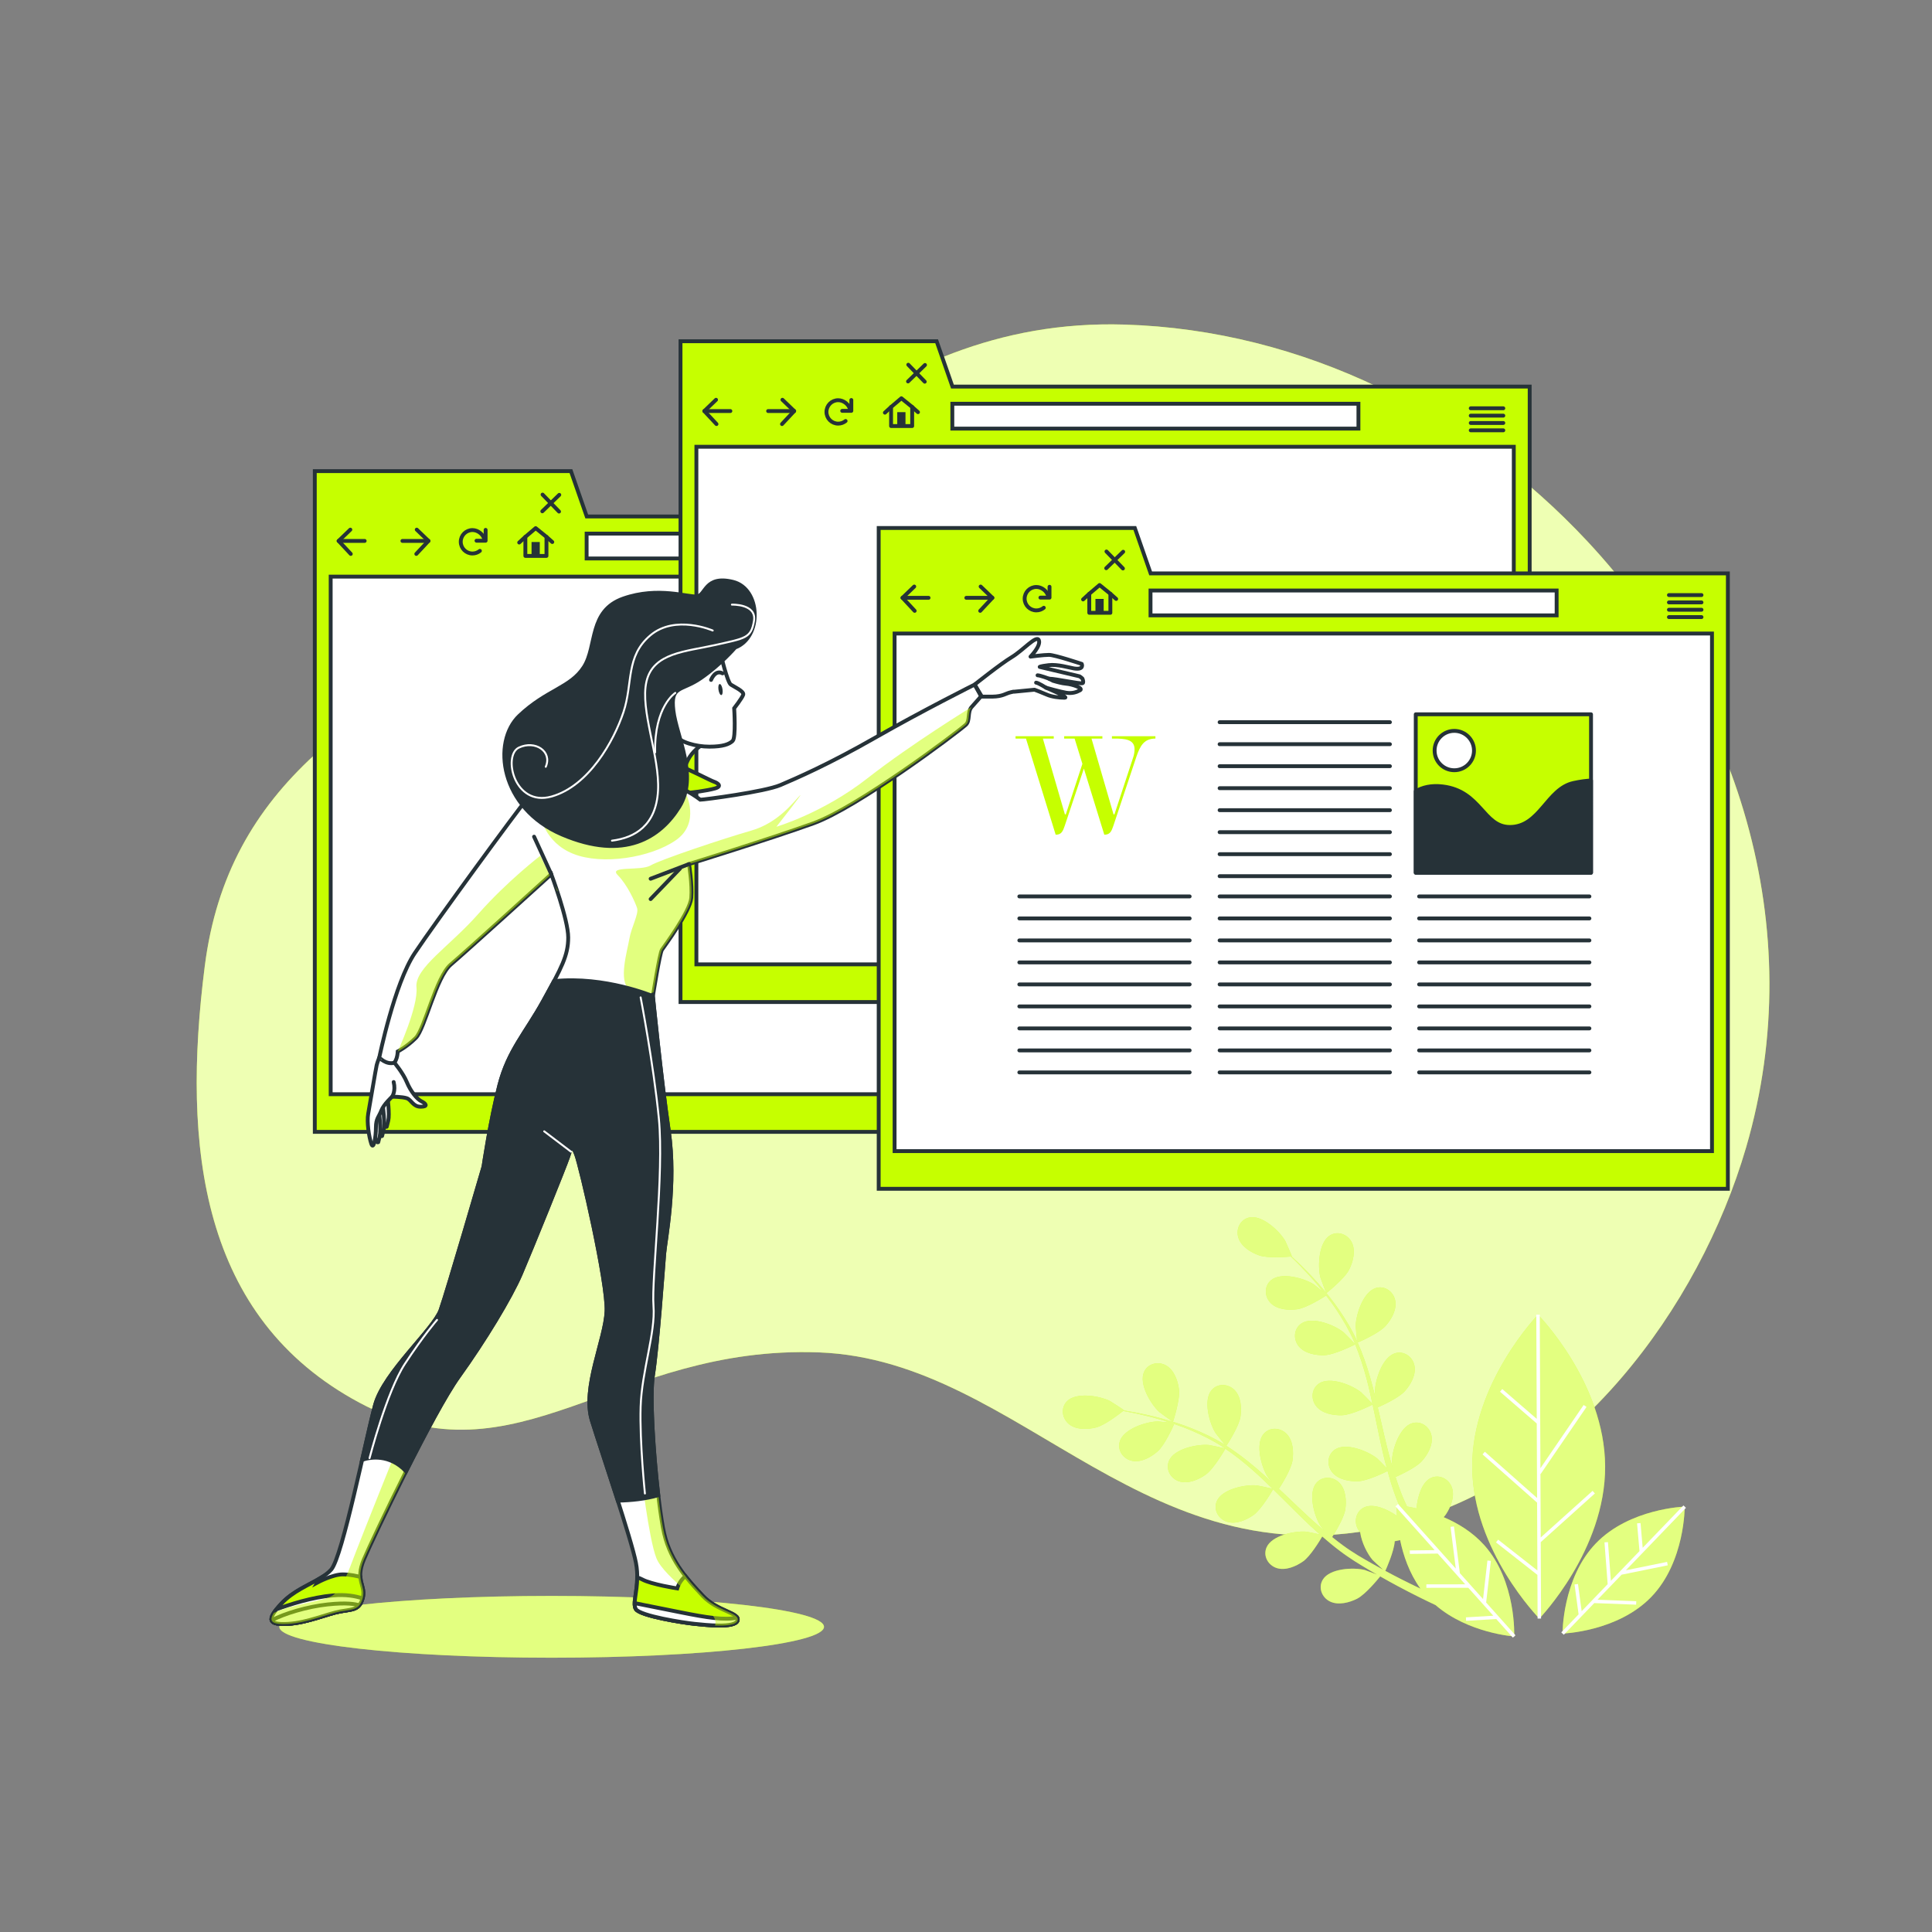 <?xml version="1.0" encoding="utf-8"?>
<!-- Generator: Adobe Illustrator 27.5.0, SVG Export Plug-In . SVG Version: 6.00 Build 0)  -->
<svg version="1.1" xmlns="http://www.w3.org/2000/svg" xmlns:xlink="http://www.w3.org/1999/xlink" x="0px" y="0px"
	 viewBox="0 0 500 500" style="enable-background:new 0 0 500 500;" xml:space="preserve">
<rect x="0" y="0" width="500" height="500" fill="#808080" stroke="none"/>
<g id="Background_Simple">
	<g>
		<path style="fill:#C6FF00;" d="M410.796,140.071C380.141,107.236,337.344,85.404,291,84c-66-2-100,50-149,74s-83,45-89,92
			s-1,91,40,113s66-15,119-13c52.999,2,85,62.027,151.498,44.015c43.754-11.852,76.193-55.278,88.39-97.053
			C468.594,239.747,449.244,181.254,410.796,140.071z"/>
		<path style="opacity:0.7;fill:#FFFFFF;" d="M410.796,140.071C380.141,107.236,337.344,85.404,291,84c-66-2-100,50-149,74
			s-83,45-89,92s-1,91,40,113s66-15,119-13c52.999,2,85,62.027,151.498,44.015c43.754-11.852,76.193-55.278,88.39-97.053
			C468.594,239.747,449.244,181.254,410.796,140.071z"/>
	</g>
</g>
<g id="Plants">
	<g>
		<g>
			<path style="fill:#C6FF00;" d="M343.272,334.649c0.004-0.003,4.678-3.693,5.876-6.063c1.02-2.019,1.76-4.874,0.706-7.024
				c-1.031-2.105-3.613-3.115-5.688-1.825c-2.88,1.792-3.189,7.901-2.455,10.839C341.775,330.83,343.224,334.687,343.272,334.649z"
				/>
			<path style="fill:#C6FF00;" d="M300.023,365.426c0.193,0.177,3.529,2.595,3.548,2.536c0.001-0.004,1.864-5.66,1.556-8.298
				c-0.263-2.247-1.221-5.036-3.286-6.249c-2.021-1.187-4.732-0.605-5.75,1.616C294.678,358.114,297.79,363.38,300.023,365.426z"/>
			<path style="fill:#C6FF00;" d="M398.039,340.245c0,0-17.125,17.677-17.032,39.39c0.094,21.714,17.37,39.242,17.37,39.242
				s17.125-17.677,17.031-39.39C415.316,357.774,398.039,340.245,398.039,340.245z"/>
			<path style="fill:#C6FF00;" d="M373.623,392.64c0.243-0.266,0.455-0.528,0.619-0.777c1.246-1.888,2.308-4.64,1.509-6.897
				c-0.782-2.21-3.231-3.509-5.44-2.466c-2.324,1.098-3.465,4.827-3.711,7.876c-0.928-0.213-1.764-0.374-2.482-0.495
				c-0.307-0.69-0.616-1.386-0.929-2.089c-0.339-0.721-0.574-1.448-0.87-2.182c-0.41-1.084-0.779-2.224-1.149-3.359
				c1.355-0.605,5.298-2.45,6.768-4.075c1.517-1.678,2.984-4.236,2.536-6.588c-0.439-2.303-2.662-3.959-5.004-3.262
				c-3.251,0.967-5.162,6.778-5.23,9.806c-0.002,0.098,0.05,0.74,0.119,1.5c-0.328-1.12-0.659-2.237-0.953-3.383
				c-0.836-3.251-1.586-6.589-2.352-9.93c-0.159-0.696-0.329-1.389-0.492-2.085c1.142-0.504,5.433-2.465,6.973-4.167
				c1.517-1.678,2.984-4.237,2.536-6.589c-0.439-2.303-2.662-3.959-5.004-3.262c-3.251,0.967-5.162,6.778-5.23,9.806
				c-0.002,0.108,0.062,0.874,0.141,1.73c-0.442-1.809-0.905-3.608-1.42-5.377c-0.897-3.097-1.949-6.098-3.197-8.925
				c0.405-0.173,5.481-2.371,7.193-4.263c1.517-1.678,2.984-4.237,2.536-6.589c-0.439-2.303-2.662-3.959-5.004-3.262
				c-3.251,0.968-5.162,6.778-5.23,9.806c-0.005,0.215,0.246,2.983,0.37,3.969c-0.015-0.033-0.026-0.07-0.042-0.104
				c-1.338-2.956-2.981-5.612-4.661-8.055c-1.672-2.44-3.455-4.596-5.146-6.536c-1.687-1.946-3.35-3.622-4.834-5.093
				c-0.81-0.79-1.565-1.498-2.277-2.151c0.014-0.001,0.072-0.007,0.072-0.007c0.062-0.006-1.584-3.783-1.715-4.01
				c-1.52-2.62-5.995-6.79-9.309-6.07c-2.388,0.518-3.538,3.041-2.812,5.27c0.741,2.276,3.26,3.811,5.398,4.55
				c2.191,0.757,6.979,0.391,8.165,0.286c0.725,0.693,1.493,1.442,2.323,2.288c1.448,1.5,3.069,3.206,4.707,5.18
				c0.438,0.525,0.887,1.107,1.333,1.664c-0.946-0.782-2.259-1.837-2.398-1.925c-2.555-1.625-8.449-3.264-11.059-1.098
				c-1.881,1.56-1.739,4.329-0.067,5.973c1.707,1.679,4.65,1.88,6.887,1.551c2.335-0.344,6.507-2.951,7.413-3.531
				c0.968,1.248,1.934,2.552,2.862,3.971c1.601,2.439,3.179,5.12,4.429,8.051c0.069,0.163,0.122,0.34,0.19,0.504
				c-0.401-0.467-2.782-2.873-2.968-3.022c-2.361-1.896-8.039-4.172-10.871-2.306c-2.04,1.344-2.204,4.112-0.723,5.929
				c1.512,1.856,4.415,2.38,6.675,2.298c2.605-0.095,7.738-2.685,7.931-2.782c1.136,2.759,2.091,5.678,2.896,8.699
				c0.586,2.188,1.089,4.428,1.573,6.68c-0.535-0.596-2.75-2.831-2.928-2.974c-2.362-1.896-8.039-4.172-10.872-2.305
				c-2.041,1.344-2.204,4.112-0.723,5.929c1.512,1.856,4.415,2.38,6.676,2.298c2.543-0.092,7.472-2.552,7.887-2.76
				c0.219,1.023,0.442,2.043,0.654,3.071c0.692,3.353,1.371,6.717,2.144,10.016c0.267,1.143,0.573,2.259,0.874,3.38
				c-0.83-0.869-2.372-2.42-2.519-2.538c-2.361-1.896-8.039-4.172-10.872-2.306c-2.041,1.345-2.204,4.112-0.723,5.929
				c1.512,1.856,4.415,2.38,6.675,2.298c2.271-0.082,6.46-2.061,7.632-2.635c0.515,1.859,1.067,3.693,1.696,5.472
				c0.288,0.761,0.533,1.557,0.851,2.272c0.161,0.383,0.318,0.759,0.477,1.138c-0.421-0.047-0.654-0.063-0.654-0.063
				s-0.045,1.06,0.056,2.784c-2.493-1.775-6.085-3.305-8.422-2.231c-2.221,1.02-2.801,3.73-1.613,5.751
				c0.151,0.257,0.327,0.496,0.523,0.72c0.369,2.678,1.902,5.654,3.22,7.175c0.127,0.147,1.823,1.71,2.705,2.489
				c-0.853-0.463-1.702-0.92-2.583-1.417c-1.272-0.705-2.594-1.492-3.879-2.246c-0.652-0.416-1.31-0.836-1.975-1.26
				c-0.68-0.414-1.277-0.892-1.93-1.34c-0.94-0.678-1.876-1.425-2.812-2.168c0.796-1.252,3.068-4.967,3.397-7.132
				c0.34-2.236,0.152-5.18-1.519-6.894c-1.637-1.679-4.404-1.833-5.973,0.04c-2.178,2.6-0.566,8.501,1.047,11.064
				c0.052,0.083,0.45,0.589,0.927,1.185c-0.891-0.753-1.784-1.502-2.662-2.296c-2.491-2.25-4.958-4.621-7.44-6.985
				c-0.517-0.493-1.041-0.977-1.56-1.468c0.675-1.05,3.172-5.053,3.517-7.322c0.34-2.237,0.152-5.18-1.519-6.895
				c-1.636-1.679-4.404-1.833-5.973,0.04c-2.177,2.6-0.566,8.501,1.047,11.064c0.058,0.092,0.534,0.695,1.072,1.366
				c-1.367-1.265-2.745-2.51-4.151-3.702c-2.456-2.088-4.99-4.011-7.59-5.68c0.242-0.368,3.264-5.002,3.647-7.524
				c0.34-2.237,0.152-5.18-1.519-6.895c-1.636-1.679-4.404-1.833-5.973,0.04c-2.178,2.601-0.566,8.501,1.048,11.064
				c0.114,0.182,1.852,2.352,2.498,3.107c-0.031-0.02-0.061-0.044-0.092-0.064c-2.747-1.727-5.582-3.036-8.331-4.148
				c-2.741-1.112-5.417-1.927-7.898-2.613c-2.481-0.692-4.792-1.173-6.841-1.581c-1.111-0.212-2.132-0.386-3.086-0.538
				c0.011-0.009,0.056-0.045,0.056-0.045c0.048-0.039-3.409-2.281-3.643-2.398c-2.713-1.347-8.746-2.356-11.113,0.072
				c-1.706,1.749-1.273,4.488,0.562,5.947c1.874,1.49,4.822,1.381,7.012,0.817c2.245-0.578,6.036-3.523,6.968-4.266
				c0.987,0.178,2.041,0.379,3.2,0.626c2.035,0.452,4.329,0.981,6.784,1.724c0.654,0.197,1.351,0.434,2.029,0.653
				c-1.22-0.13-2.898-0.286-3.062-0.283c-3.028,0.054-8.847,1.939-9.829,5.185c-0.708,2.339,0.938,4.57,3.239,5.019
				c2.35,0.458,4.915-0.997,6.6-2.506c1.758-1.575,3.799-6.051,4.235-7.035c1.496,0.506,3.021,1.062,4.578,1.733
				c2.68,1.151,5.476,2.517,8.135,4.272c0.148,0.098,0.289,0.216,0.436,0.316c-0.592-0.168-3.906-0.861-4.143-0.883
				c-3.016-0.279-9.007,0.955-10.339,4.074c-0.96,2.247,0.43,4.645,2.668,5.344c2.285,0.714,4.995-0.45,6.835-1.766
				c2.121-1.516,4.973-6.508,5.08-6.696c2.469,1.675,4.877,3.583,7.214,5.658c1.696,1.502,3.351,3.092,4.998,4.704
				c-0.775-0.202-3.856-0.844-4.083-0.865c-3.016-0.279-9.007,0.956-10.339,4.074c-0.96,2.247,0.43,4.645,2.668,5.344
				c2.285,0.714,4.995-0.45,6.835-1.766c2.07-1.48,4.825-6.251,5.055-6.653c0.747,0.732,1.497,1.46,2.24,2.201
				c2.427,2.414,4.849,4.846,7.314,7.171c0.853,0.806,1.724,1.569,2.593,2.337c-1.172-0.266-3.313-0.71-3.501-0.727
				c-3.016-0.279-9.007,0.956-10.34,4.074c-0.96,2.247,0.43,4.645,2.668,5.344c2.285,0.714,4.995-0.451,6.835-1.766
				c1.849-1.322,4.251-5.283,4.912-6.408c1.455,1.267,2.927,2.492,4.433,3.628c0.66,0.476,1.303,1.005,1.963,1.425
				c0.655,0.439,1.305,0.873,1.948,1.302c1.361,0.842,2.623,1.63,3.909,2.381c0.648,0.384,1.268,0.732,1.902,1.097
				c-1.147-0.447-2.975-1.126-3.149-1.17c-2.939-0.733-9.048-0.42-10.837,2.461c-1.29,2.076-0.279,4.657,1.827,5.687
				c2.151,1.052,5.006,0.311,7.024-0.71c2.225-1.127,5.573-5.27,5.98-5.78c1.556,0.886,3.08,1.735,4.52,2.502
				c3.842,2.058,7.198,3.698,9.801,4.921c8.456,7.312,20.36,8.117,20.36,8.117s0.629-14.256-7.765-23.64
				C381.058,396.473,377.247,394.183,373.623,392.64z M358.52,406.542c0.266-0.583,2.292-5.113,2.432-7.668
				c0.471-0.086,0.943-0.185,1.402-0.292c0.811,3.921,2.351,8.523,5.251,12.553c-1.538-0.73-3.201-1.542-4.97-2.44
				C361.319,408.031,359.935,407.303,358.52,406.542z"/>
			<path style="fill:#C6FF00;" d="M436,389.914c0,0-14.263,0.437-22.994,9.508c-8.731,9.071-8.623,23.341-8.623,23.341
				s14.264-0.437,22.995-9.508C436.108,404.184,436,389.914,436,389.914z"/>
		</g>
		<g style="opacity:0.5;">
			<path style="fill:#FFFFFF;" d="M343.272,334.649c0.004-0.003,4.678-3.693,5.876-6.063c1.02-2.019,1.76-4.874,0.706-7.024
				c-1.031-2.105-3.613-3.115-5.688-1.825c-2.88,1.792-3.189,7.901-2.455,10.839C341.775,330.83,343.224,334.687,343.272,334.649z"
				/>
			<path style="fill:#FFFFFF;" d="M300.023,365.426c0.193,0.177,3.529,2.595,3.548,2.536c0.001-0.004,1.864-5.66,1.556-8.298
				c-0.263-2.247-1.221-5.036-3.286-6.249c-2.021-1.187-4.732-0.605-5.75,1.616C294.678,358.114,297.79,363.38,300.023,365.426z"/>
			<path style="fill:#FFFFFF;" d="M398.039,340.245c0,0-17.125,17.677-17.032,39.39c0.094,21.714,17.37,39.242,17.37,39.242
				s17.125-17.677,17.031-39.39C415.316,357.774,398.039,340.245,398.039,340.245z"/>
			<path style="fill:#FFFFFF;" d="M373.623,392.64c0.243-0.266,0.455-0.528,0.619-0.777c1.246-1.888,2.308-4.64,1.509-6.897
				c-0.782-2.21-3.231-3.509-5.44-2.466c-2.324,1.098-3.465,4.827-3.711,7.876c-0.928-0.213-1.764-0.374-2.482-0.495
				c-0.307-0.69-0.616-1.386-0.929-2.089c-0.339-0.721-0.574-1.448-0.87-2.182c-0.41-1.084-0.779-2.224-1.149-3.359
				c1.355-0.605,5.298-2.45,6.768-4.075c1.517-1.678,2.984-4.236,2.536-6.588c-0.439-2.303-2.662-3.959-5.004-3.262
				c-3.251,0.967-5.162,6.778-5.23,9.806c-0.002,0.098,0.05,0.74,0.119,1.5c-0.328-1.12-0.659-2.237-0.953-3.383
				c-0.836-3.251-1.586-6.589-2.352-9.93c-0.159-0.696-0.329-1.389-0.492-2.085c1.142-0.504,5.433-2.465,6.973-4.167
				c1.517-1.678,2.984-4.237,2.536-6.589c-0.439-2.303-2.662-3.959-5.004-3.262c-3.251,0.967-5.162,6.778-5.23,9.806
				c-0.002,0.108,0.062,0.874,0.141,1.73c-0.442-1.809-0.905-3.608-1.42-5.377c-0.897-3.097-1.949-6.098-3.197-8.925
				c0.405-0.173,5.481-2.371,7.193-4.263c1.517-1.678,2.984-4.237,2.536-6.589c-0.439-2.303-2.662-3.959-5.004-3.262
				c-3.251,0.968-5.162,6.778-5.23,9.806c-0.005,0.215,0.246,2.983,0.37,3.969c-0.015-0.033-0.026-0.07-0.042-0.104
				c-1.338-2.956-2.981-5.612-4.661-8.055c-1.672-2.44-3.455-4.596-5.146-6.536c-1.687-1.946-3.35-3.622-4.834-5.093
				c-0.81-0.79-1.565-1.498-2.277-2.151c0.014-0.001,0.072-0.007,0.072-0.007c0.062-0.006-1.584-3.783-1.715-4.01
				c-1.52-2.62-5.995-6.79-9.309-6.07c-2.388,0.518-3.538,3.041-2.812,5.27c0.741,2.276,3.26,3.811,5.398,4.55
				c2.191,0.757,6.979,0.391,8.165,0.286c0.725,0.693,1.493,1.442,2.323,2.288c1.448,1.5,3.069,3.206,4.707,5.18
				c0.438,0.525,0.887,1.107,1.333,1.664c-0.946-0.782-2.259-1.837-2.398-1.925c-2.555-1.625-8.449-3.264-11.059-1.098
				c-1.881,1.56-1.739,4.329-0.067,5.973c1.707,1.679,4.65,1.88,6.887,1.551c2.335-0.344,6.507-2.951,7.413-3.531
				c0.968,1.248,1.934,2.552,2.862,3.971c1.601,2.439,3.179,5.12,4.429,8.051c0.069,0.163,0.122,0.34,0.19,0.504
				c-0.401-0.467-2.782-2.873-2.968-3.022c-2.361-1.896-8.039-4.172-10.871-2.306c-2.04,1.344-2.204,4.112-0.723,5.929
				c1.512,1.856,4.415,2.38,6.675,2.298c2.605-0.095,7.738-2.685,7.931-2.782c1.136,2.759,2.091,5.678,2.896,8.699
				c0.586,2.188,1.089,4.428,1.573,6.68c-0.535-0.596-2.75-2.831-2.928-2.974c-2.362-1.896-8.039-4.172-10.872-2.305
				c-2.041,1.344-2.204,4.112-0.723,5.929c1.512,1.856,4.415,2.38,6.676,2.298c2.543-0.092,7.472-2.552,7.887-2.76
				c0.219,1.023,0.442,2.043,0.654,3.071c0.692,3.353,1.371,6.717,2.144,10.016c0.267,1.143,0.573,2.259,0.874,3.38
				c-0.83-0.869-2.372-2.42-2.519-2.538c-2.361-1.896-8.039-4.172-10.872-2.306c-2.041,1.345-2.204,4.112-0.723,5.929
				c1.512,1.856,4.415,2.38,6.675,2.298c2.271-0.082,6.46-2.061,7.632-2.635c0.515,1.859,1.067,3.693,1.696,5.472
				c0.288,0.761,0.533,1.557,0.851,2.272c0.161,0.383,0.318,0.759,0.477,1.138c-0.421-0.047-0.654-0.063-0.654-0.063
				s-0.045,1.06,0.056,2.784c-2.493-1.775-6.085-3.305-8.422-2.231c-2.221,1.02-2.801,3.73-1.613,5.751
				c0.151,0.257,0.327,0.496,0.523,0.72c0.369,2.678,1.902,5.654,3.22,7.175c0.127,0.147,1.823,1.71,2.705,2.489
				c-0.853-0.463-1.702-0.92-2.583-1.417c-1.272-0.705-2.594-1.492-3.879-2.246c-0.652-0.416-1.31-0.836-1.975-1.26
				c-0.68-0.414-1.277-0.892-1.93-1.34c-0.94-0.678-1.876-1.425-2.812-2.168c0.796-1.252,3.068-4.967,3.397-7.132
				c0.34-2.236,0.152-5.18-1.519-6.894c-1.637-1.679-4.404-1.833-5.973,0.04c-2.178,2.6-0.566,8.501,1.047,11.064
				c0.052,0.083,0.45,0.589,0.927,1.185c-0.891-0.753-1.784-1.502-2.662-2.296c-2.491-2.25-4.958-4.621-7.44-6.985
				c-0.517-0.493-1.041-0.977-1.56-1.468c0.675-1.05,3.172-5.053,3.517-7.322c0.34-2.237,0.152-5.18-1.519-6.895
				c-1.636-1.679-4.404-1.833-5.973,0.04c-2.177,2.6-0.566,8.501,1.047,11.064c0.058,0.092,0.534,0.695,1.072,1.366
				c-1.367-1.265-2.745-2.51-4.151-3.702c-2.456-2.088-4.99-4.011-7.59-5.68c0.242-0.368,3.264-5.002,3.647-7.524
				c0.34-2.237,0.152-5.18-1.519-6.895c-1.636-1.679-4.404-1.833-5.973,0.04c-2.178,2.601-0.566,8.501,1.048,11.064
				c0.114,0.182,1.852,2.352,2.498,3.107c-0.031-0.02-0.061-0.044-0.092-0.064c-2.747-1.727-5.582-3.036-8.331-4.148
				c-2.741-1.112-5.417-1.927-7.898-2.613c-2.481-0.692-4.792-1.173-6.841-1.581c-1.111-0.212-2.132-0.386-3.086-0.538
				c0.011-0.009,0.056-0.045,0.056-0.045c0.048-0.039-3.409-2.281-3.643-2.398c-2.713-1.347-8.746-2.356-11.113,0.072
				c-1.706,1.749-1.273,4.488,0.562,5.947c1.874,1.49,4.822,1.381,7.012,0.817c2.245-0.578,6.036-3.523,6.968-4.266
				c0.987,0.178,2.041,0.379,3.2,0.626c2.035,0.452,4.329,0.981,6.784,1.724c0.654,0.197,1.351,0.434,2.029,0.653
				c-1.22-0.13-2.898-0.286-3.062-0.283c-3.028,0.054-8.847,1.939-9.829,5.185c-0.708,2.339,0.938,4.57,3.239,5.019
				c2.35,0.458,4.915-0.997,6.6-2.506c1.758-1.575,3.799-6.051,4.235-7.035c1.496,0.506,3.021,1.062,4.578,1.733
				c2.68,1.151,5.476,2.517,8.135,4.272c0.148,0.098,0.289,0.216,0.436,0.316c-0.592-0.168-3.906-0.861-4.143-0.883
				c-3.016-0.279-9.007,0.955-10.339,4.074c-0.96,2.247,0.43,4.645,2.668,5.344c2.285,0.714,4.995-0.45,6.835-1.766
				c2.121-1.516,4.973-6.508,5.08-6.696c2.469,1.675,4.877,3.583,7.214,5.658c1.696,1.502,3.351,3.092,4.998,4.704
				c-0.775-0.202-3.856-0.844-4.083-0.865c-3.016-0.279-9.007,0.956-10.339,4.074c-0.96,2.247,0.43,4.645,2.668,5.344
				c2.285,0.714,4.995-0.45,6.835-1.766c2.07-1.48,4.825-6.251,5.055-6.653c0.747,0.732,1.497,1.46,2.24,2.201
				c2.427,2.414,4.849,4.846,7.314,7.171c0.853,0.806,1.724,1.569,2.593,2.337c-1.172-0.266-3.313-0.71-3.501-0.727
				c-3.016-0.279-9.007,0.956-10.34,4.074c-0.96,2.247,0.43,4.645,2.668,5.344c2.285,0.714,4.995-0.451,6.835-1.766
				c1.849-1.322,4.251-5.283,4.912-6.408c1.455,1.267,2.927,2.492,4.433,3.628c0.66,0.476,1.303,1.005,1.963,1.425
				c0.655,0.439,1.305,0.873,1.948,1.302c1.361,0.842,2.623,1.63,3.909,2.381c0.648,0.384,1.268,0.732,1.902,1.097
				c-1.147-0.447-2.975-1.126-3.149-1.17c-2.939-0.733-9.048-0.42-10.837,2.461c-1.29,2.076-0.279,4.657,1.827,5.687
				c2.151,1.052,5.006,0.311,7.024-0.71c2.225-1.127,5.573-5.27,5.98-5.78c1.556,0.886,3.08,1.735,4.52,2.502
				c3.842,2.058,7.198,3.698,9.801,4.921c8.456,7.312,20.36,8.117,20.36,8.117s0.629-14.256-7.765-23.64
				C381.058,396.473,377.247,394.183,373.623,392.64z M358.52,406.542c0.266-0.583,2.292-5.113,2.432-7.668
				c0.471-0.086,0.943-0.185,1.402-0.292c0.811,3.921,2.351,8.523,5.251,12.553c-1.538-0.73-3.201-1.542-4.97-2.44
				C361.319,408.031,359.935,407.303,358.52,406.542z"/>
			<path style="fill:#FFFFFF;" d="M436,389.914c0,0-14.263,0.437-22.994,9.508c-8.731,9.071-8.623,23.341-8.623,23.341
				s14.264-0.437,22.995-9.508C436.108,404.184,436,389.914,436,389.914z"/>
		</g>
		<g>
			<polygon style="fill:#FFFFFF;" points="398.745,399.102 412.755,386.506 412.153,385.838 398.737,397.9 398.666,381.392 
				398.739,381.442 410.589,364.116 409.847,363.608 398.659,379.966 398.488,340.243 397.59,340.247 397.706,367.208 
				388.787,359.489 388.199,360.169 397.711,368.401 397.794,387.679 384.274,375.717 383.679,376.389 397.799,388.882 
				397.875,406.435 387.715,398.462 387.16,399.169 397.88,407.581 397.929,418.88 398.827,418.876 398.742,399.098 			"/>
			<polygon style="fill:#FFFFFF;" points="385.838,403.964 384.945,403.862 383.813,413.838 377.799,407.115 377.81,407.113 
				376.284,395.039 375.394,395.152 376.758,405.951 361.805,389.235 361.135,389.835 371.28,401.176 364.857,401.254 
				364.869,402.152 372.075,402.065 379.189,410.018 369.145,410.029 369.146,410.928 379.992,410.915 386.461,418.147 
				379.376,418.573 379.431,419.47 387.225,419 391.533,423.816 392.203,423.217 384.616,414.735 			"/>
			<polygon style="fill:#FFFFFF;" points="419.69,407.521 431.617,405.099 431.438,404.218 420.77,406.384 436.323,390.226 
				435.677,389.603 425.123,400.567 424.566,394.166 423.672,394.244 424.297,401.425 416.897,409.113 416.136,399.097 
				415.239,399.165 416.062,409.981 409.334,416.971 408.38,409.938 407.489,410.059 408.539,417.797 404.059,422.451 
				404.705,423.074 412.596,414.876 423.43,415.291 423.465,414.393 413.431,414.008 419.688,407.508 			"/>
		</g>
	</g>
</g>
<g id="Windows">
	<g>
		<g>
			<polygon style="fill:#C6FF00;stroke:#263238;stroke-miterlimit:10;" points="151.848,133.661 147.756,121.924 81.469,121.924 
				81.469,133.661 81.469,142.897 81.469,292.93 301.236,292.93 301.236,133.661 			"/>
			<rect x="85.58" y="149.23" style="fill:#FFFFFF;stroke:#263238;stroke-miterlimit:10;" width="211.543" height="133.953"/>
			<rect x="151.818" y="138.096" style="fill:#FFFFFF;stroke:#263238;stroke-miterlimit:10;" width="105.099" height="6.435"/>
			<g>
				<polyline style="fill:none;stroke:#263238;stroke-linecap:round;stroke-linejoin:round;stroke-miterlimit:10;" points="
					90.667,137.068 87.635,139.988 90.78,143.357 				"/>
				
					<line style="fill:none;stroke:#263238;stroke-linecap:round;stroke-linejoin:round;stroke-miterlimit:10;" x1="87.635" y1="139.988" x2="94.374" y2="139.988"/>
			</g>
			<g>
				<polyline style="fill:none;stroke:#263238;stroke-linecap:round;stroke-linejoin:round;stroke-miterlimit:10;" points="
					107.852,137.068 110.884,139.988 107.739,143.357 				"/>
				
					<line style="fill:none;stroke:#263238;stroke-linecap:round;stroke-linejoin:round;stroke-miterlimit:10;" x1="110.884" y1="139.988" x2="104.145" y2="139.988"/>
			</g>
			<g>
				<path style="fill:none;stroke:#263238;stroke-linecap:round;stroke-linejoin:round;stroke-miterlimit:10;" d="M125.362,139.595
					c-0.329-1.319-1.666-2.415-3.087-2.415c-1.675,0-3.033,1.358-3.033,3.033s1.358,3.033,3.033,3.033
					c0.729,0,1.397-0.257,1.92-0.685"/>
				<polyline style="fill:none;stroke:#263238;stroke-linecap:round;stroke-linejoin:round;stroke-miterlimit:10;" points="
					123.32,139.935 125.679,139.935 125.679,137.13 				"/>
			</g>
			<g>
				<polygon style="fill:none;stroke:#263238;stroke-linecap:round;stroke-linejoin:round;stroke-miterlimit:10;" points="
					141.426,138.941 138.629,136.677 135.965,138.941 135.965,143.869 141.426,143.869 				"/>
				<rect x="137.563" y="140.273" style="fill:#263238;" width="2.131" height="3.419"/>
				
					<line style="fill:none;stroke:#263238;stroke-linecap:round;stroke-linejoin:round;stroke-miterlimit:10;" x1="135.965" y1="138.941" x2="134.367" y2="140.406"/>
				
					<line style="fill:none;stroke:#263238;stroke-linecap:round;stroke-linejoin:round;stroke-miterlimit:10;" x1="141.426" y1="138.941" x2="142.93" y2="140.277"/>
			</g>
			<g>
				
					<line style="fill:none;stroke:#263238;stroke-linecap:round;stroke-linejoin:round;stroke-miterlimit:10;" x1="140.418" y1="128" x2="144.677" y2="132.393"/>
				
					<line style="fill:none;stroke:#263238;stroke-linecap:round;stroke-linejoin:round;stroke-miterlimit:10;" x1="144.744" y1="128.067" x2="140.351" y2="132.326"/>
			</g>
			<g>
				
					<line style="fill:none;stroke:#263238;stroke-linecap:round;stroke-linejoin:round;stroke-miterlimit:10;" x1="285.981" y1="139.275" x2="294.41" y2="139.275"/>
				
					<line style="fill:none;stroke:#263238;stroke-linecap:round;stroke-linejoin:round;stroke-miterlimit:10;" x1="285.981" y1="141.176" x2="294.41" y2="141.176"/>
				
					<line style="fill:none;stroke:#263238;stroke-linecap:round;stroke-linejoin:round;stroke-miterlimit:10;" x1="285.981" y1="143.076" x2="294.41" y2="143.076"/>
				
					<line style="fill:none;stroke:#263238;stroke-linecap:round;stroke-linejoin:round;stroke-miterlimit:10;" x1="285.981" y1="144.977" x2="294.41" y2="144.977"/>
			</g>
		</g>
		<g>
			<polygon style="fill:#C6FF00;stroke:#263238;stroke-miterlimit:10;" points="246.493,100.052 242.401,88.315 176.114,88.315 
				176.114,100.052 176.114,109.288 176.114,259.321 395.88,259.321 395.88,100.052 			"/>
			<rect x="180.225" y="115.621" style="fill:#FFFFFF;stroke:#263238;stroke-miterlimit:10;" width="211.543" height="133.953"/>
			<rect x="246.463" y="104.487" style="fill:#FFFFFF;stroke:#263238;stroke-miterlimit:10;" width="105.099" height="6.435"/>
			<g>
				<polyline style="fill:none;stroke:#263238;stroke-linecap:round;stroke-linejoin:round;stroke-miterlimit:10;" points="
					185.312,103.459 182.28,106.379 185.425,109.749 				"/>
				
					<line style="fill:none;stroke:#263238;stroke-linecap:round;stroke-linejoin:round;stroke-miterlimit:10;" x1="182.28" y1="106.379" x2="189.019" y2="106.379"/>
			</g>
			<g>
				<polyline style="fill:none;stroke:#263238;stroke-linecap:round;stroke-linejoin:round;stroke-miterlimit:10;" points="
					202.496,103.459 205.529,106.379 202.384,109.749 				"/>
				
					<line style="fill:none;stroke:#263238;stroke-linecap:round;stroke-linejoin:round;stroke-miterlimit:10;" x1="205.529" y1="106.379" x2="198.79" y2="106.379"/>
			</g>
			<g>
				<path style="fill:none;stroke:#263238;stroke-linecap:round;stroke-linejoin:round;stroke-miterlimit:10;" d="M220.007,105.986
					c-0.329-1.319-1.666-2.415-3.087-2.415c-1.675,0-3.033,1.358-3.033,3.032c0,1.675,1.358,3.033,3.033,3.033
					c0.729,0,1.397-0.257,1.92-0.685"/>
				<polyline style="fill:none;stroke:#263238;stroke-linecap:round;stroke-linejoin:round;stroke-miterlimit:10;" points="
					217.965,106.327 220.324,106.327 220.324,103.522 				"/>
			</g>
			<g>
				<polygon style="fill:none;stroke:#263238;stroke-linecap:round;stroke-linejoin:round;stroke-miterlimit:10;" points="
					236.071,105.332 233.274,103.068 230.61,105.332 230.61,110.26 236.071,110.26 				"/>
				<rect x="232.208" y="106.664" style="fill:#263238;" width="2.131" height="3.419"/>
				
					<line style="fill:none;stroke:#263238;stroke-linecap:round;stroke-linejoin:round;stroke-miterlimit:10;" x1="230.61" y1="105.332" x2="229.012" y2="106.797"/>
				
					<line style="fill:none;stroke:#263238;stroke-linecap:round;stroke-linejoin:round;stroke-miterlimit:10;" x1="236.071" y1="105.332" x2="237.575" y2="106.668"/>
			</g>
			<g>
				
					<line style="fill:none;stroke:#263238;stroke-linecap:round;stroke-linejoin:round;stroke-miterlimit:10;" x1="235.063" y1="94.391" x2="239.322" y2="98.784"/>
				
					<line style="fill:none;stroke:#263238;stroke-linecap:round;stroke-linejoin:round;stroke-miterlimit:10;" x1="239.389" y1="94.458" x2="234.996" y2="98.717"/>
			</g>
			<g>
				
					<line style="fill:none;stroke:#263238;stroke-linecap:round;stroke-linejoin:round;stroke-miterlimit:10;" x1="380.626" y1="105.666" x2="389.055" y2="105.666"/>
				
					<line style="fill:none;stroke:#263238;stroke-linecap:round;stroke-linejoin:round;stroke-miterlimit:10;" x1="380.626" y1="107.567" x2="389.055" y2="107.567"/>
				
					<line style="fill:none;stroke:#263238;stroke-linecap:round;stroke-linejoin:round;stroke-miterlimit:10;" x1="380.626" y1="109.467" x2="389.055" y2="109.467"/>
				
					<line style="fill:none;stroke:#263238;stroke-linecap:round;stroke-linejoin:round;stroke-miterlimit:10;" x1="380.626" y1="111.368" x2="389.055" y2="111.368"/>
			</g>
		</g>
		<g>
			<g>
				<polygon style="fill:#C6FF00;stroke:#263238;stroke-miterlimit:10;" points="297.785,148.388 293.692,136.651 227.405,136.651 
					227.405,148.388 227.405,157.624 227.405,307.657 447.172,307.657 447.172,148.388 				"/>
				<rect x="231.517" y="163.957" style="fill:#FFFFFF;stroke:#263238;stroke-miterlimit:10;" width="211.544" height="133.953"/>
				<rect x="297.755" y="152.823" style="fill:#FFFFFF;stroke:#263238;stroke-miterlimit:10;" width="105.099" height="6.435"/>
				<g>
					<polyline style="fill:none;stroke:#263238;stroke-linecap:round;stroke-linejoin:round;stroke-miterlimit:10;" points="
						236.604,151.795 233.571,154.715 236.716,158.085 					"/>
					
						<line style="fill:none;stroke:#263238;stroke-linecap:round;stroke-linejoin:round;stroke-miterlimit:10;" x1="233.571" y1="154.715" x2="240.31" y2="154.715"/>
				</g>
				<g>
					<polyline style="fill:none;stroke:#263238;stroke-linecap:round;stroke-linejoin:round;stroke-miterlimit:10;" points="
						253.788,151.795 256.821,154.715 253.676,158.085 					"/>
					
						<line style="fill:none;stroke:#263238;stroke-linecap:round;stroke-linejoin:round;stroke-miterlimit:10;" x1="256.821" y1="154.715" x2="250.082" y2="154.715"/>
				</g>
				<g>
					<path style="fill:none;stroke:#263238;stroke-linecap:round;stroke-linejoin:round;stroke-miterlimit:10;" d="M271.298,154.322
						c-0.329-1.319-1.666-2.415-3.087-2.415c-1.675,0-3.033,1.358-3.033,3.033s1.358,3.033,3.033,3.033
						c0.729,0,1.397-0.257,1.92-0.685"/>
					<polyline style="fill:none;stroke:#263238;stroke-linecap:round;stroke-linejoin:round;stroke-miterlimit:10;" points="
						269.257,154.663 271.615,154.663 271.615,151.858 					"/>
				</g>
				<g>
					<polygon style="fill:none;stroke:#263238;stroke-linecap:round;stroke-linejoin:round;stroke-miterlimit:10;" points="
						287.362,153.668 284.565,151.404 281.902,153.668 281.902,158.596 287.362,158.596 					"/>
					<rect x="283.5" y="155" style="fill:#263238;" width="2.131" height="3.419"/>
					
						<line style="fill:none;stroke:#263238;stroke-linecap:round;stroke-linejoin:round;stroke-miterlimit:10;" x1="281.902" y1="153.668" x2="280.303" y2="155.133"/>
					
						<line style="fill:none;stroke:#263238;stroke-linecap:round;stroke-linejoin:round;stroke-miterlimit:10;" x1="287.362" y1="153.668" x2="288.866" y2="155.004"/>
				</g>
				<g>
					
						<line style="fill:none;stroke:#263238;stroke-linecap:round;stroke-linejoin:round;stroke-miterlimit:10;" x1="286.354" y1="142.727" x2="290.614" y2="147.12"/>
					
						<line style="fill:none;stroke:#263238;stroke-linecap:round;stroke-linejoin:round;stroke-miterlimit:10;" x1="290.68" y1="142.794" x2="286.288" y2="147.053"/>
				</g>
				<g>
					
						<line style="fill:none;stroke:#263238;stroke-linecap:round;stroke-linejoin:round;stroke-miterlimit:10;" x1="431.917" y1="154.002" x2="440.347" y2="154.002"/>
					
						<line style="fill:none;stroke:#263238;stroke-linecap:round;stroke-linejoin:round;stroke-miterlimit:10;" x1="431.917" y1="155.903" x2="440.347" y2="155.903"/>
					
						<line style="fill:none;stroke:#263238;stroke-linecap:round;stroke-linejoin:round;stroke-miterlimit:10;" x1="431.917" y1="157.803" x2="440.347" y2="157.803"/>
					
						<line style="fill:none;stroke:#263238;stroke-linecap:round;stroke-linejoin:round;stroke-miterlimit:10;" x1="431.917" y1="159.704" x2="440.347" y2="159.704"/>
				</g>
			</g>
			<g>
				<g id="XMLID_95_">
					<g id="XMLID_72_">
						
							<line id="XMLID_73_" style="fill:none;stroke:#263238;stroke-linecap:round;stroke-linejoin:round;stroke-miterlimit:10;" x1="263.803" y1="231.994" x2="307.881" y2="231.994"/>
						
							<line id="XMLID_74_" style="fill:none;stroke:#263238;stroke-linecap:round;stroke-linejoin:round;stroke-miterlimit:10;" x1="263.803" y1="237.687" x2="307.881" y2="237.687"/>
						
							<line id="XMLID_75_" style="fill:none;stroke:#263238;stroke-linecap:round;stroke-linejoin:round;stroke-miterlimit:10;" x1="263.803" y1="243.379" x2="307.881" y2="243.379"/>
						
							<line id="XMLID_76_" style="fill:none;stroke:#263238;stroke-linecap:round;stroke-linejoin:round;stroke-miterlimit:10;" x1="263.803" y1="249.072" x2="307.881" y2="249.072"/>
						
							<line id="XMLID_77_" style="fill:none;stroke:#263238;stroke-linecap:round;stroke-linejoin:round;stroke-miterlimit:10;" x1="263.803" y1="254.764" x2="307.881" y2="254.764"/>
						
							<line id="XMLID_78_" style="fill:none;stroke:#263238;stroke-linecap:round;stroke-linejoin:round;stroke-miterlimit:10;" x1="263.803" y1="260.457" x2="307.881" y2="260.457"/>
						
							<line id="XMLID_79_" style="fill:none;stroke:#263238;stroke-linecap:round;stroke-linejoin:round;stroke-miterlimit:10;" x1="263.803" y1="266.149" x2="307.881" y2="266.149"/>
						
							<line id="XMLID_80_" style="fill:none;stroke:#263238;stroke-linecap:round;stroke-linejoin:round;stroke-miterlimit:10;" x1="263.803" y1="271.842" x2="307.881" y2="271.842"/>
						
							<line id="XMLID_81_" style="fill:none;stroke:#263238;stroke-linecap:round;stroke-linejoin:round;stroke-miterlimit:10;" x1="263.803" y1="277.534" x2="307.881" y2="277.534"/>
					</g>
					<g id="XMLID_83_">
						
							<line id="XMLID_92_" style="fill:none;stroke:#263238;stroke-linecap:round;stroke-linejoin:round;stroke-miterlimit:10;" x1="315.635" y1="231.994" x2="359.712" y2="231.994"/>
						
							<line id="XMLID_91_" style="fill:none;stroke:#263238;stroke-linecap:round;stroke-linejoin:round;stroke-miterlimit:10;" x1="315.635" y1="237.687" x2="359.712" y2="237.687"/>
						
							<line id="XMLID_90_" style="fill:none;stroke:#263238;stroke-linecap:round;stroke-linejoin:round;stroke-miterlimit:10;" x1="315.635" y1="243.379" x2="359.712" y2="243.379"/>
						
							<line id="XMLID_89_" style="fill:none;stroke:#263238;stroke-linecap:round;stroke-linejoin:round;stroke-miterlimit:10;" x1="315.635" y1="249.072" x2="359.712" y2="249.072"/>
						
							<line id="XMLID_88_" style="fill:none;stroke:#263238;stroke-linecap:round;stroke-linejoin:round;stroke-miterlimit:10;" x1="315.635" y1="254.764" x2="359.712" y2="254.764"/>
						
							<line id="XMLID_87_" style="fill:none;stroke:#263238;stroke-linecap:round;stroke-linejoin:round;stroke-miterlimit:10;" x1="315.635" y1="260.457" x2="359.712" y2="260.457"/>
						
							<line id="XMLID_86_" style="fill:none;stroke:#263238;stroke-linecap:round;stroke-linejoin:round;stroke-miterlimit:10;" x1="315.635" y1="266.149" x2="359.712" y2="266.149"/>
						
							<line id="XMLID_85_" style="fill:none;stroke:#263238;stroke-linecap:round;stroke-linejoin:round;stroke-miterlimit:10;" x1="315.635" y1="271.842" x2="359.712" y2="271.842"/>
						
							<line id="XMLID_84_" style="fill:none;stroke:#263238;stroke-linecap:round;stroke-linejoin:round;stroke-miterlimit:10;" x1="315.635" y1="277.534" x2="359.712" y2="277.534"/>
					</g>
					<g id="XMLID_2_">
						
							<line id="XMLID_10_" style="fill:none;stroke:#263238;stroke-linecap:round;stroke-linejoin:round;stroke-miterlimit:10;" x1="315.635" y1="186.906" x2="359.712" y2="186.906"/>
						
							<line id="XMLID_9_" style="fill:none;stroke:#263238;stroke-linecap:round;stroke-linejoin:round;stroke-miterlimit:10;" x1="315.635" y1="192.599" x2="359.712" y2="192.599"/>
						
							<line id="XMLID_8_" style="fill:none;stroke:#263238;stroke-linecap:round;stroke-linejoin:round;stroke-miterlimit:10;" x1="315.635" y1="198.291" x2="359.712" y2="198.291"/>
						
							<line id="XMLID_7_" style="fill:none;stroke:#263238;stroke-linecap:round;stroke-linejoin:round;stroke-miterlimit:10;" x1="315.635" y1="203.984" x2="359.712" y2="203.984"/>
						
							<line id="XMLID_6_" style="fill:none;stroke:#263238;stroke-linecap:round;stroke-linejoin:round;stroke-miterlimit:10;" x1="315.635" y1="209.676" x2="359.712" y2="209.676"/>
						
							<line id="XMLID_5_" style="fill:none;stroke:#263238;stroke-linecap:round;stroke-linejoin:round;stroke-miterlimit:10;" x1="315.635" y1="215.368" x2="359.712" y2="215.368"/>
						
							<line id="XMLID_4_" style="fill:none;stroke:#263238;stroke-linecap:round;stroke-linejoin:round;stroke-miterlimit:10;" x1="315.635" y1="221.061" x2="359.712" y2="221.061"/>
						
							<line id="XMLID_3_" style="fill:none;stroke:#263238;stroke-linecap:round;stroke-linejoin:round;stroke-miterlimit:10;" x1="315.635" y1="226.753" x2="359.712" y2="226.753"/>
					</g>
				</g>
				<g id="XMLID_1_">
					<g id="XMLID_12_">
						
							<line id="XMLID_21_" style="fill:none;stroke:#263238;stroke-linecap:round;stroke-linejoin:round;stroke-miterlimit:10;" x1="367.263" y1="231.994" x2="411.341" y2="231.994"/>
						
							<line id="XMLID_20_" style="fill:none;stroke:#263238;stroke-linecap:round;stroke-linejoin:round;stroke-miterlimit:10;" x1="367.263" y1="237.687" x2="411.341" y2="237.687"/>
						
							<line id="XMLID_19_" style="fill:none;stroke:#263238;stroke-linecap:round;stroke-linejoin:round;stroke-miterlimit:10;" x1="367.263" y1="243.379" x2="411.341" y2="243.379"/>
						
							<line id="XMLID_18_" style="fill:none;stroke:#263238;stroke-linecap:round;stroke-linejoin:round;stroke-miterlimit:10;" x1="367.263" y1="249.072" x2="411.341" y2="249.072"/>
						
							<line id="XMLID_17_" style="fill:none;stroke:#263238;stroke-linecap:round;stroke-linejoin:round;stroke-miterlimit:10;" x1="367.263" y1="254.764" x2="411.341" y2="254.764"/>
						
							<line id="XMLID_16_" style="fill:none;stroke:#263238;stroke-linecap:round;stroke-linejoin:round;stroke-miterlimit:10;" x1="367.263" y1="260.457" x2="411.341" y2="260.457"/>
						
							<line id="XMLID_15_" style="fill:none;stroke:#263238;stroke-linecap:round;stroke-linejoin:round;stroke-miterlimit:10;" x1="367.263" y1="266.149" x2="411.341" y2="266.149"/>
						
							<line id="XMLID_14_" style="fill:none;stroke:#263238;stroke-linecap:round;stroke-linejoin:round;stroke-miterlimit:10;" x1="367.263" y1="271.842" x2="411.341" y2="271.842"/>
						
							<line id="XMLID_13_" style="fill:none;stroke:#263238;stroke-linecap:round;stroke-linejoin:round;stroke-miterlimit:10;" x1="367.263" y1="277.534" x2="411.341" y2="277.534"/>
					</g>
				</g>
				<g>
					<path style="fill:#C6FF00;" d="M293.279,195.971c0.229-0.646,0.343-1.483,0.343-2.091c0-2.585-2.624-2.738-5.21-2.738h-0.646
						v-0.608h11.256v0.608c-2.929,0-3.955,1.863-4.905,4.639l-5.971,17.91c-0.456,1.331-0.836,2.32-2.243,2.32h-0.114l-5.285-17.111
						l-4.943,14.792c-0.456,1.331-0.836,2.32-2.243,2.32h-0.114l-7.681-24.869h-2.7v-0.608h9.887v0.608h-2.814l5.704,19.621h0.228
						l4.297-13.081l-2.016-6.54h-2.7v-0.608h9.887v0.608h-2.813l5.703,19.621h0.228L293.279,195.971z"/>
				</g>
				<g id="XMLID_94_">
					
						<rect id="XMLID_64_" x="366.396" y="184.862" style="fill:#C6FF00;stroke:#263238;stroke-linecap:round;stroke-linejoin:round;stroke-miterlimit:10;" width="45.361" height="40.996"/>
					
						<path id="XMLID_97_" style="fill:#263238;stroke:#263238;stroke-linecap:round;stroke-linejoin:round;stroke-miterlimit:10;" d="
						M411.757,201.995c-1.227,0.062-2.719,0.245-4.527,0.638c-6.891,1.498-8.689,11.385-16.478,11.385
						c-6.897,0-7.49-9.288-17.377-10.486c-2.986-0.362-5.257,0.235-6.979,1.242v21.085h45.361V201.995z"/>
					
						<path id="XMLID_93_" style="fill:#FFFFFF;stroke:#263238;stroke-linecap:round;stroke-linejoin:round;stroke-miterlimit:10;" d="
						M381.464,194.244c0,2.813-2.28,5.093-5.093,5.093s-5.093-2.28-5.093-5.093c0-2.813,2.28-5.093,5.093-5.093
						S381.464,191.431,381.464,194.244z"/>
				</g>
			</g>
		</g>
	</g>
</g>
<g id="Character">
	<g>
		<ellipse style="fill:#C6FF00;" cx="142.77" cy="421.02" rx="70.481" ry="7.996"/>
		<ellipse style="opacity:0.5;fill:#FFFFFF;" cx="142.77" cy="421.02" rx="70.481" ry="7.996"/>
	</g>
	<g>
		<path style="fill:#FFFFFF;stroke:#263238;stroke-miterlimit:10;" d="M183.576,191.774c0,0-5.551,2.045-6.428,7.597
			c-0.876,5.551-10.81,3.506-10.81,3.506s0-16.946,2.63-19.868C171.597,180.087,183.576,191.774,183.576,191.774z"/>
		<g>
			<path style="fill:#FFFFFF;stroke:#263238;stroke-miterlimit:10;" d="M186.497,169.276c0,0,1.753,7.304,2.63,7.889
				c0.877,0.584,3.506,1.753,3.214,2.63c-0.292,0.877-2.337,3.506-2.337,3.506s0.493,7.555-0.383,8.431
				c-0.877,0.876-2.538,1.503-6.045,1.503c-3.506,0-7.597-1.169-8.765-2.922c-1.169-1.753-2.337-3.506-2.337-3.506
				s-2.045,0-2.045-2.922c0-2.922-1.461-6.72,2.045-10.811C175.979,168.984,183.284,166.939,186.497,169.276z"/>
			<path style="fill:#263238;" d="M186.985,178.376c0.121,0.789-0.014,1.465-0.301,1.509c-0.287,0.044-0.618-0.56-0.739-1.35
				c-0.121-0.789,0.014-1.465,0.301-1.509C186.534,176.983,186.864,177.587,186.985,178.376z"/>
			<path style="fill:none;stroke:#263238;stroke-linecap:round;stroke-linejoin:round;stroke-miterlimit:10;" d="M184.019,175.963
				c0,0,1.061-2.76,2.972-1.698"/>
		</g>
		<path style="fill:#C6FF00;stroke:#263238;stroke-miterlimit:10;" d="M165.753,196.449c0,0,2.63-1.461,7.596,0.584
			c4.967,2.045,10.518,4.967,11.395,5.259c0.877,0.292,2.337,1.169,0.292,1.753c-2.045,0.584-6.428,1.169-7.596,1.169
			S169.843,202,167.506,202c-2.337,0-3.506,0-3.506,0S163.416,197.325,165.753,196.449z"/>
		<g>
			<g>
				<path style="fill:#FFFFFF;stroke:#263238;stroke-miterlimit:10;" d="M181.238,206.967c0,0-5.551-4.383-13.44-6.136
					c-7.889-1.753-15.193-0.292-20.16,1.169s-9.35,2.63-11.395,4.967c-2.045,2.337-23.666,31.847-28.925,39.736
					c-5.259,7.889-9.159,26.98-9.159,26.98s1.169,1.753,2.922,1.753c1.753,0,1.855-3.314,1.855-3.314s2.337-1.169,4.675-3.506
					c2.337-2.337,5.259-15.777,9.057-18.991c3.798-3.214,26.004-23.374,26.004-23.374s4.383,11.687,4.383,16.362
					c0,4.675-1.753,7.889-6.428,16.362c-4.675,8.473-9.058,12.856-11.395,21.913c-2.337,9.057-4.09,21.037-4.09,21.037
					s-9.35,32.139-11.103,37.106c-1.753,4.967-14.609,16.07-16.946,24.543c-2.337,8.473-8.473,39.444-11.395,42.658
					c-2.922,3.214-8.765,4.383-12.856,8.765c-4.09,4.383-3.214,5.551,1.753,5.259c4.967-0.292,10.226-2.63,13.44-3.214
					c3.214-0.584,4.967-0.292,5.843-3.506c0.877-3.214-2.045-4.383,0.292-9.934c2.338-5.551,17.823-37.983,24.543-47.332
					c6.72-9.35,13.44-20.452,16.07-26.588c2.63-6.136,11.395-27.757,12.271-30.386c0.876-2.63,0.876-3.506,2.045-0.584
					c1.169,2.922,8.181,33.308,7.889,40.612c-0.292,7.304-6.428,19.868-3.798,28.341c2.63,8.473,10.226,30.678,11.395,36.814
					c1.169,6.136-1.169,10.226,0,11.979c1.169,1.753,12.271,3.506,15.193,3.798c2.922,0.292,10.518,1.169,11.103-0.876
					c0.584-2.045-5.259-2.337-9.057-6.428c-3.143-3.385-8.181-8.473-9.934-16.07c-1.753-7.597-4.09-33.6-2.922-40.905
					s2.63-28.049,2.922-31.555c0.292-3.506,3.214-17.823,1.169-31.847c-2.045-14.024-4.09-34.769-4.09-34.769
					s1.753-11.103,2.337-11.979c0.584-0.876,7.304-9.934,7.597-13.44c0.292-3.506-0.584-8.765-0.584-8.765
					s20.745-6.428,32.139-10.518c11.395-4.09,36.868-23.194,39.497-25.532c1.173-1.042,0.359-3.341,1.509-4.604
					c1.428-1.568,2.528-2.88,2.528-2.88l-1.753-2.922c0,0-13.44,6.72-25.711,13.732c-12.271,7.012-20.452,10.518-24.543,12.271
					C197.892,204.922,182.115,206.967,181.238,206.967z"/>
				<path style="fill:#C6FF00;stroke:#263238;stroke-miterlimit:10;" d="M88.682,407.452c-2.592,0-6.481,2.074-6.481,2.074
					l0.689-1.103c-3.051,1.85-7.027,3.335-10.049,6.573c-4.09,4.383-3.214,5.551,1.753,5.259c4.967-0.292,10.226-2.629,13.44-3.214
					c3.214-0.584,4.967-0.292,5.843-3.506c0.566-2.077-0.447-3.305-0.609-5.408C92.541,407.918,90.698,407.452,88.682,407.452z"/>
				<g>
					<path style="fill:#FFFFFF;stroke:#263238;stroke-miterlimit:10;" d="M93.837,413.668c-1.906-0.641-4.46-1.071-7.747-0.772
						c-5.384,0.49-11.073,2.313-14.552,3.598c-2.503,3.154-1.289,4.017,3.057,3.761c4.967-0.292,10.226-2.629,13.44-3.214
						C91.201,416.466,92.947,416.733,93.837,413.668z"/>
					<path style="fill:#FFFFFF;stroke:#263238;stroke-miterlimit:10;" d="M92.963,415.451c-0.98-0.328-3.275-0.747-8.17-0.222
						c-5.276,0.565-11.222,2.363-14.483,4.099c0.29,0.842,1.752,1.076,4.284,0.927c4.967-0.292,10.226-2.629,13.44-3.214
						C90.381,416.614,91.947,416.649,92.963,415.451z"/>
				</g>
				<path style="opacity:0.5;fill:#C6FF00;" d="M107.505,376.029L102,376.75c0,0-7.25,18-9.75,24.5s-3.571,9.791-6.16,11.646
					c-2.065,1.479-10.587,2.257-15.224,4.539c-1.516,2.379-0.144,3.048,3.729,2.82c4.967-0.292,10.226-2.63,13.44-3.214
					c3.214-0.584,4.967-0.292,5.843-3.506c0.877-3.214-2.045-4.383,0.292-9.934C95.547,400.332,101.484,387.739,107.505,376.029z"/>
				<g>
					<path style="fill:#C6FF00;stroke:#263238;stroke-miterlimit:10;" d="M181.823,412.951c-1.279-1.378-2.871-3.043-4.429-5.039
						c-1.608,1.262-2.13,3.169-2.13,3.169s-6.74-1.037-9.073-2.333c-0.468-0.26-0.893-0.413-1.276-0.495
						c-0.033,4.056-1.24,6.84-0.331,8.204c1.169,1.753,12.271,3.506,15.193,3.798c2.922,0.292,10.518,1.169,11.103-0.876
						C191.464,417.333,185.621,417.041,181.823,412.951z"/>
					<path style="fill:#FFFFFF;stroke:#263238;stroke-miterlimit:10;" d="M190.88,419.379c0.079-0.276,0.032-0.52-0.103-0.746
						c-3.182,0.738-7.899-0.015-14.476-1.331c-5.026-1.005-9.499-1.9-12.042-2.408c-0.013,0.634,0.061,1.166,0.326,1.563
						c1.169,1.753,12.271,3.506,15.193,3.798C182.699,420.547,190.296,421.424,190.88,419.379z"/>
				</g>
				<path style="opacity:0.5;fill:#C6FF00;" d="M181.823,412.951c-3.143-3.385-8.181-8.473-9.934-16.07
					c-0.793-3.437-1.705-10.644-2.359-18.18l-3.654,2.03c0,0,2.003,17.529,4.007,22.537c2.003,5.008,13.522,12.521,15.025,15.526
					c0.341,0.682,0.336,1.309,0.141,1.876c2.783,0.097,5.492-0.103,5.832-1.291C191.464,417.333,185.621,417.041,181.823,412.951z"
					/>
				<path style="opacity:0.5;fill:#C6FF00;" d="M139.833,210.951c0,0,1.002,7.012,8.514,10.016
					c7.512,3.005,20.033,1.002,26.544-3.506c6.511-4.508,2.549-12.248,2.549-12.248l-3.05-4.28
					C174.39,200.934,158.364,215.458,139.833,210.951z"/>
				<path style="opacity:0.5;fill:#C6FF00;" d="M107.61,268.616c2.337-2.337,5.259-15.777,9.057-18.991
					c3.539-2.994,23.044-20.688,25.697-23.095l-2.531-5.061c0,0-8.514,6.511-16.026,15.025
					c-7.512,8.514-16.527,14.023-16.026,19.031c0.501,5.008-4.845,16.598-4.845,16.598S105.273,270.953,107.61,268.616z"/>
				<path style="opacity:0.5;fill:#C6FF00;" d="M200.934,213.956c0,0,7.512-9.516,6.01-8.013c-1.502,1.503-5.509,7.012-12.521,9.015
					c-7.012,2.003-23.539,7.512-26.043,9.015c-2.504,1.503-11.018,0-8.514,2.504c2.504,2.504,4.507,7.012,5.008,8.514
					c0.501,1.503-1.503,5.008-2.003,8.013c-0.501,3.005-2.925,10.925,0,13.021c1.113,0.798,3.413,1.713,6.163,2.458
					c-0.044-0.433-0.068-0.678-0.068-0.678s1.753-11.103,2.337-11.979c0.584-0.876,7.304-9.934,7.596-13.44
					c0.292-3.506-0.584-8.765-0.584-8.765s20.744-6.428,32.139-10.518c11.395-4.09,36.868-23.194,39.497-25.532
					c1.173-1.043,0.359-3.341,1.509-4.604c0,0-15.47,9.453-26.989,18.468C212.954,210.45,200.934,213.956,200.934,213.956z"/>
			</g>
			
				<line style="fill:none;stroke:#263238;stroke-linecap:round;stroke-linejoin:round;stroke-miterlimit:10;" x1="178.317" y1="223.621" x2="168.383" y2="227.419"/>
			
				<line style="fill:none;stroke:#263238;stroke-linecap:round;stroke-linejoin:round;stroke-miterlimit:10;" x1="175.979" y1="224.79" x2="168.383" y2="232.678"/>
			
				<line style="fill:none;stroke:#263238;stroke-linecap:round;stroke-linejoin:round;stroke-miterlimit:10;" x1="142.671" y1="226.251" x2="138.219" y2="216.534"/>
		</g>
		<g>
			<path style="fill:#263238;stroke:#263238;stroke-miterlimit:10;" d="M190.248,167.577c0,0-3.686,4.323-8.846,7.891
				c-5.159,3.569-7.933,1.795-7.124,8.466c0.809,6.671,6.461,16.876,1.539,24.83c-4.922,7.955-14.186,14.081-30.323,7.208
				c-16.138-6.873-18.213-23.986-11.085-30.736c7.128-6.751,13.254-7.199,16.717-12.622c3.463-5.423,1.177-14.564,10.213-17.72
				c9.036-3.156,16.744-0.264,19.064-0.546c2.32-0.281,1.977-5.537,9.255-3.771C196.936,152.345,197.288,164.958,190.248,167.577z"
				/>
			<path style="fill:none;stroke:#FFFFFF;stroke-width:0.5;stroke-linecap:round;stroke-linejoin:round;stroke-miterlimit:10;" d="
				M189.416,156.477c0,0,6.456-0.248,5.711,4.221c-0.745,4.47-2.235,4.47-9.933,6.208c-7.698,1.738-16.141,1.986-17.879,9.436
				c-1.738,7.45,3.476,19.369,2.98,28.308c-0.497,8.939-5.96,12.168-11.919,12.913"/>
			<path style="fill:none;stroke:#FFFFFF;stroke-width:0.5;stroke-linecap:round;stroke-linejoin:round;stroke-miterlimit:10;" d="
				M174.765,179.322c0,0-5.463,3.477-5.215,15.396"/>
			<path style="fill:none;stroke:#FFFFFF;stroke-width:0.5;stroke-linecap:round;stroke-linejoin:round;stroke-miterlimit:10;" d="
				M184.45,163.181c0,0-9.684-4.221-16.141,1.242c-6.456,5.463-4.47,12.416-6.953,19.865c-2.483,7.449-8.939,19.12-18.624,21.852
				c-9.684,2.731-12.664-10.678-8.443-12.664c4.221-1.987,8.691,0.993,6.953,4.966"/>
		</g>
		<g>
			<path style="fill:#FFFFFF;stroke:#263238;stroke-linecap:round;stroke-linejoin:round;stroke-miterlimit:10;" d="
				M100.282,283.822c0,0,0.599,4.592,0.2,6.19c-0.399,1.597-0.399,1.597-0.399,1.597s-1.198,0.998-1.398-7.188
				C98.685,284.421,99.483,282.624,100.282,283.822z"/>
			<path style="fill:#FFFFFF;stroke:#263238;stroke-linecap:round;stroke-linejoin:round;stroke-miterlimit:10;" d="M99.084,286.218
				c0,0,0.599,4.592,0.2,6.19c-0.399,1.597-0.399,1.597-0.399,1.597s-1.198,0.998-1.398-7.188
				C97.487,286.817,98.285,285.02,99.084,286.218z"/>
			<path style="fill:#FFFFFF;stroke:#263238;stroke-linecap:round;stroke-linejoin:round;stroke-miterlimit:10;" d="M98.086,287.815
				c0,0,0.599,4.592,0.2,6.19c-0.399,1.597-0.399,1.597-0.399,1.597s-1.198,0.998-1.398-7.188
				C96.488,288.414,97.287,286.617,98.086,287.815z"/>
			<path style="fill:#FFFFFF;stroke:#263238;stroke-linecap:round;stroke-linejoin:round;stroke-miterlimit:10;" d="
				M102.079,275.037c0,0,2.196,2.596,3.195,4.992c0.998,2.396,2.596,4.393,3.794,4.992s1.797,1.398-0.2,1.398
				s-2.396-1.797-3.594-2.196c-1.198-0.399-3.794-0.399-3.794-0.399s-2.196,1.997-2.795,3.594c-0.599,1.597-1.398,1.997-1.398,4.393
				c0,2.396-0.599,5.99-1.198,4.193c-0.599-1.797-1.198-5.591-0.799-7.787c0.399-2.196,1.997-11.78,2.196-12.579
				c0.2-0.799,0.672-1.953,0.672-1.953S99.883,275.636,102.079,275.037z"/>
			<path style="fill:none;stroke:#263238;stroke-linecap:round;stroke-linejoin:round;stroke-miterlimit:10;" d="M101.48,283.822
				c0,0,0.998-1.398,0.399-3.794"/>
		</g>
		<g>
			<path style="fill:#263238;stroke:#263238;stroke-miterlimit:10;" d="M143.38,253.919c-0.777,1.467-1.686,3.119-2.754,5.055
				c-4.675,8.473-9.057,12.856-11.395,21.913c-2.337,9.057-4.09,21.037-4.09,21.037s-9.35,32.139-11.103,37.106
				c-1.753,4.967-14.609,16.07-16.946,24.543c-0.784,2.84-1.995,8.212-3.368,14.216c2.09-0.675,7.044-1.573,11.377,2.969
				c4.924-9.787,10.319-19.908,13.612-24.489c6.72-9.35,13.44-20.452,16.07-26.588c2.63-6.136,11.395-27.757,12.271-30.386
				c0.876-2.63,0.876-3.506,2.045-0.584c1.169,2.922,8.181,33.308,7.889,40.612c-0.292,7.304-6.428,19.868-3.798,28.341
				c1.4,4.51,4.206,12.91,6.702,20.707c3.409-0.068,7.107-0.438,10.474-1.408c-1.266-10.795-2.24-25.731-1.399-30.987
				c1.169-7.304,2.63-28.049,2.922-31.555c0.292-3.506,3.214-17.823,1.169-31.847c-2.045-14.024-4.09-34.769-4.09-34.769
				S156.554,252.556,143.38,253.919z"/>
			
				<line style="fill:none;stroke:#FFFFFF;stroke-width:0.5;stroke-linecap:round;stroke-linejoin:round;stroke-miterlimit:10;" x1="147.771" y1="298.055" x2="140.838" y2="292.786"/>
			<path style="fill:none;stroke:#FFFFFF;stroke-width:0.5;stroke-linecap:round;stroke-linejoin:round;stroke-miterlimit:10;" d="
				M165.796,258.121c0,0,3.328,17.194,4.714,31.337s-1.941,41.597-1.387,48.53c0.555,6.933-3.051,16.916-3.328,26.068
				c-0.277,9.151,1.109,22.462,1.109,22.462"/>
			<path style="fill:none;stroke:#FFFFFF;stroke-width:0.5;stroke-linecap:round;stroke-linejoin:round;stroke-miterlimit:10;" d="
				M95.636,377.367c0,0,4.437-17.194,9.151-24.404c4.714-7.21,8.32-11.37,8.32-11.37"/>
		</g>
		<g>
			<path style="fill:none;stroke:#263238;stroke-linecap:round;stroke-linejoin:round;stroke-miterlimit:10;" d="M280.181,176.81
				c0.28-0.144,0.139-0.702-0.046-1.185c-0.332-0.341-0.761-0.594-0.761-0.594l-10.304-2.435c0,0-0.044-0.161,2.293-0.453
				c2.337-0.292,5.396,0.656,6.549,0.843c2.787,0.454,2.045-1.169,2.045-1.169s-7.012-2.337-8.473-2.337
				c-1.461,0-4.79,0.458-4.79,0.458s2.745-2.796,2.16-4.257c-0.584-1.461-4.09,2.63-7.012,4.383
				c-2.922,1.753-9.607,7.102-9.607,7.102l1.718,3.124c0,0,1.918,0,2.833,0c2.85-0.049,3.412-0.837,4.85-1.145
				c0.233-0.05,0.459-0.105,0.688-0.158c0.053,0.018,0.09,0.028,0.09,0.028l5.316-0.519c0,0,2.075,0.778,3.242,1.297
				c1.167,0.519,3.112,0.778,4.539,0.778s-4.798-2.593-4.798-2.593s3.631,1.037,5.187,1.297c1.556,0.259,2.723-0.13,3.631-0.648
				c0.908-0.519-1.945-1.556-3.631-1.686c-0.986-0.076-2.411-0.461-3.428-0.769c0.105-0.003-1.092-0.528-0.98-0.528
				C273.179,175.643,279.667,177.075,280.181,176.81z"/>
			<path style="fill:none;stroke:#263238;stroke-linecap:round;stroke-linejoin:round;stroke-miterlimit:10;" d="M271.494,175.643
				c0,0-2.339-0.876-2.974-0.876"/>
			<path style="fill:none;stroke:#263238;stroke-linecap:round;stroke-linejoin:round;stroke-miterlimit:10;" d="M270.716,177.977
				c0,0-2.069-1.305-2.577-1.305"/>
		</g>
		<g>
			<path style="opacity:0.5;fill:#C6FF00;" d="M144.224,230.694l0.117-0.211l-0.575-1.149
				C143.912,229.759,144.065,230.214,144.224,230.694z"/>
		</g>
	</g>
</g>
</svg>
